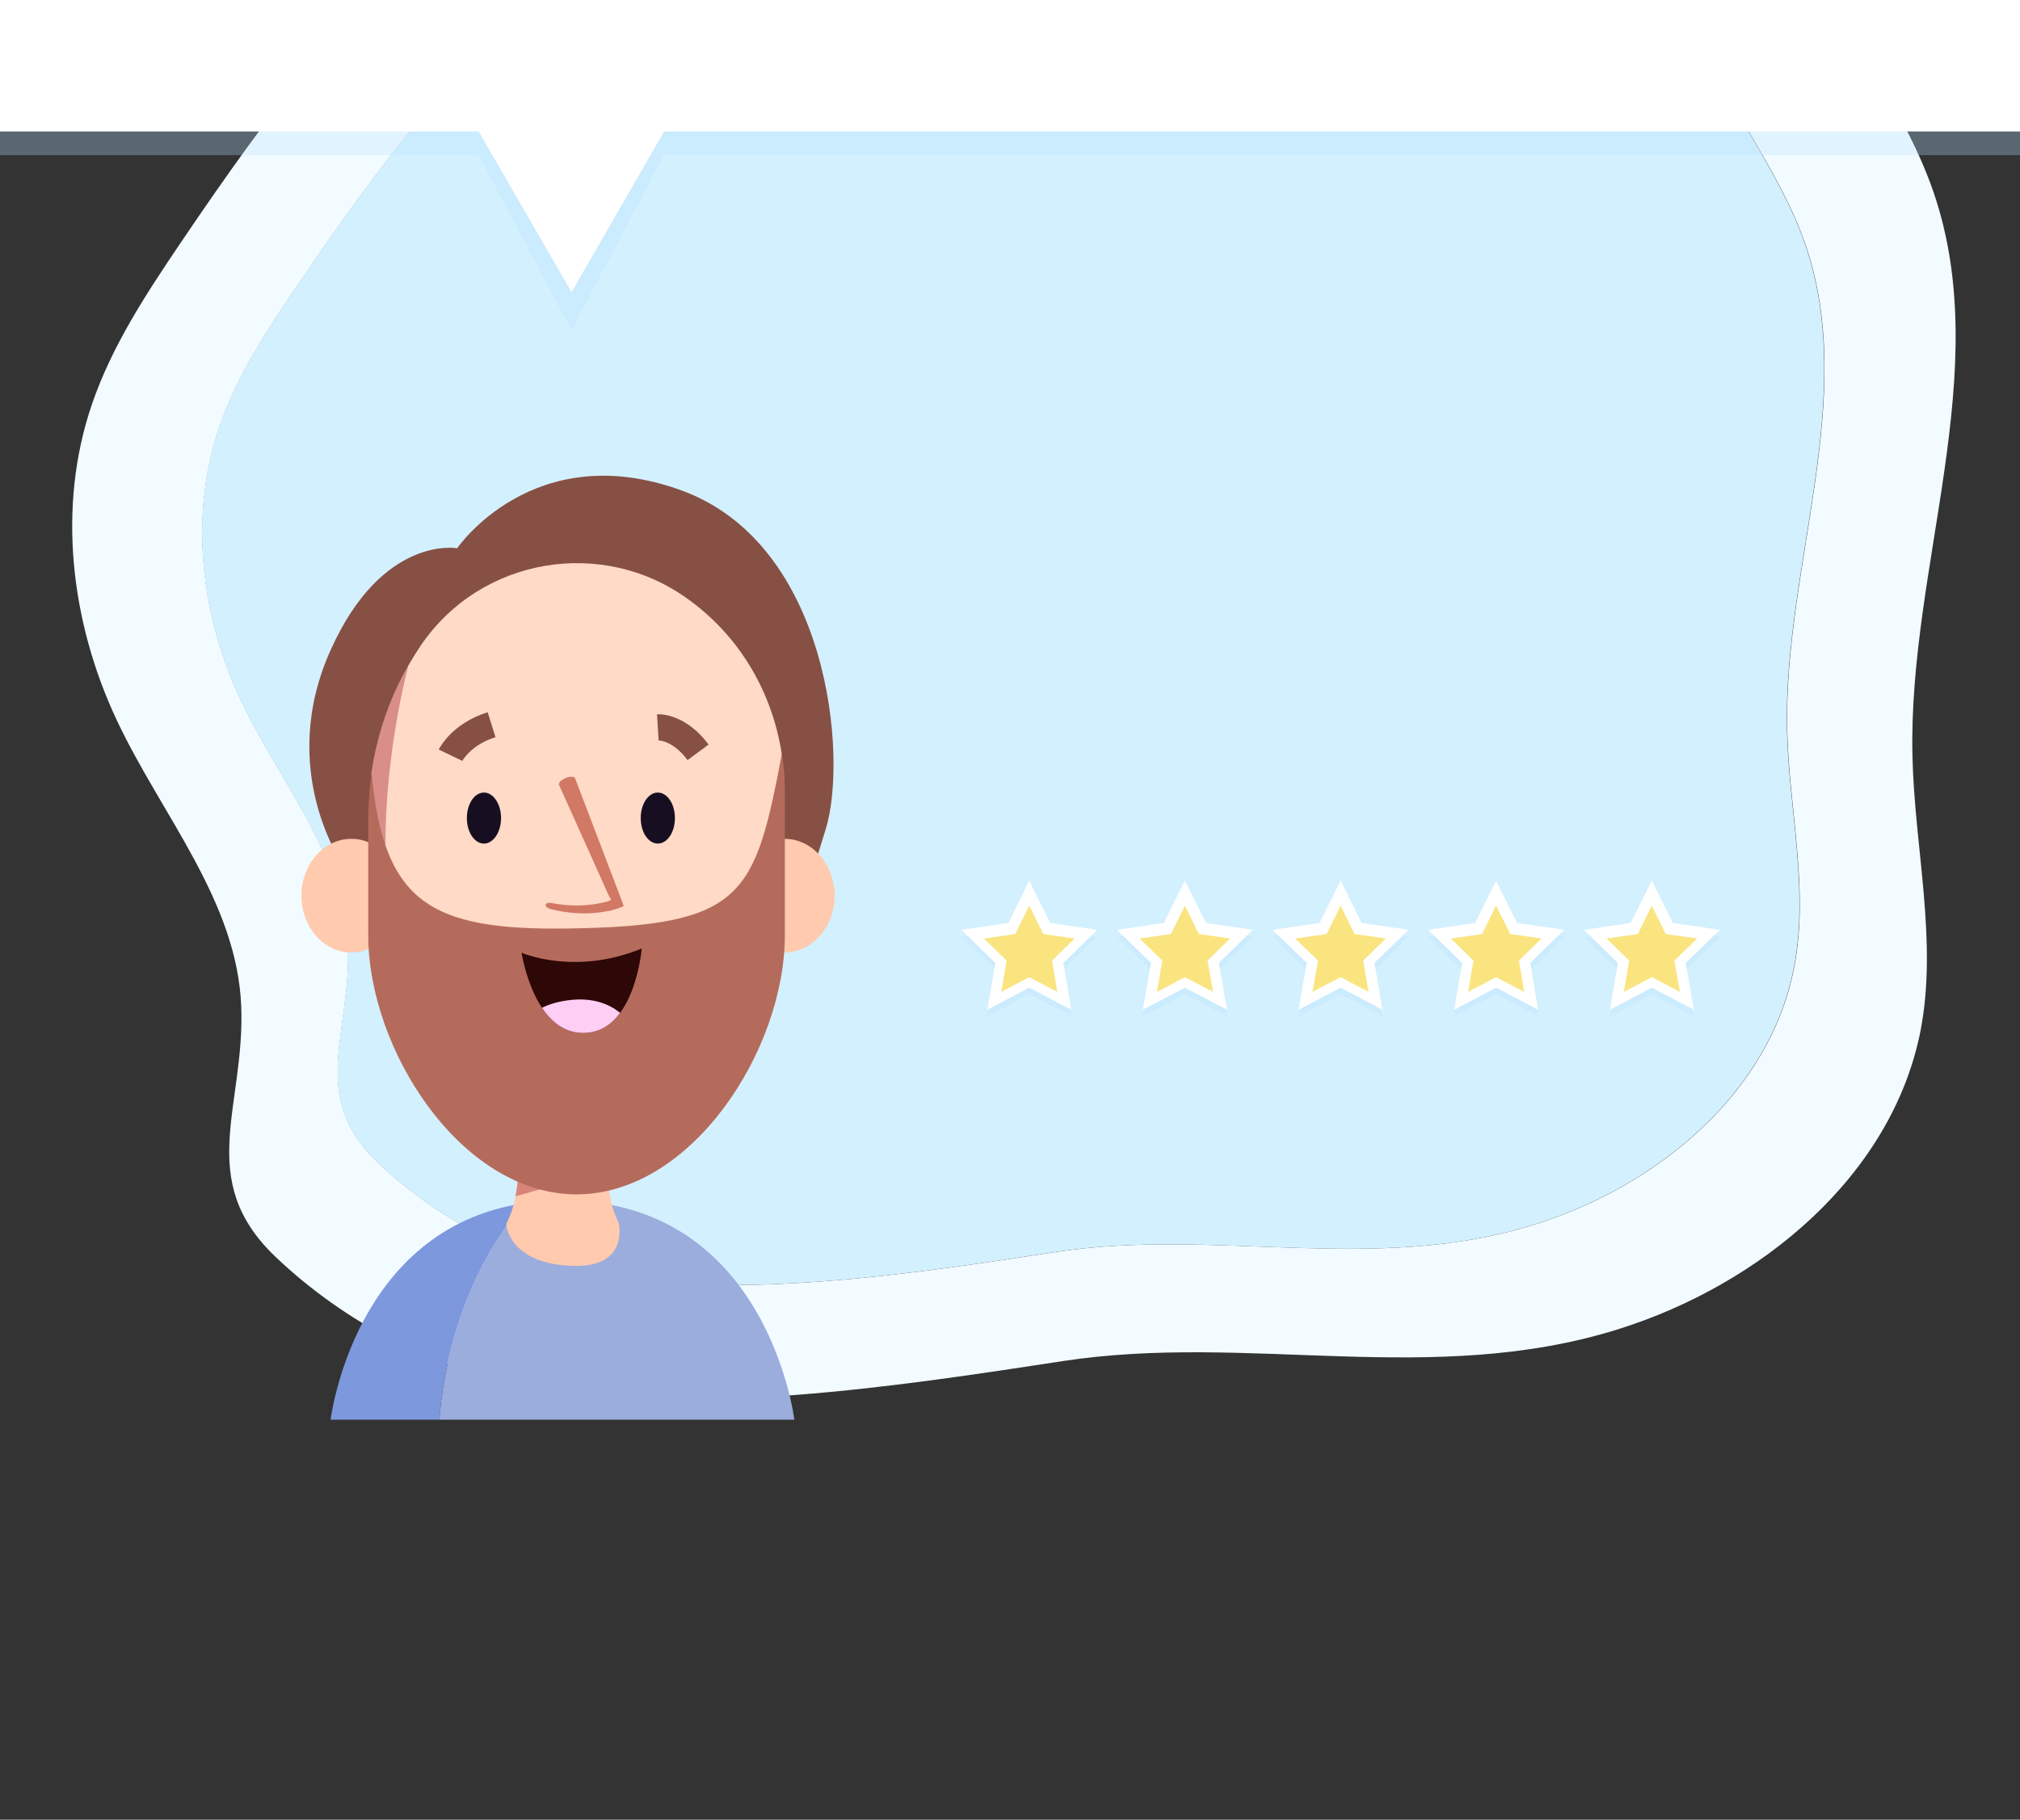 <?xml version="1.0" encoding="utf-8"?>
<!-- Generator: Adobe Illustrator 24.0.2, SVG Export Plug-In . SVG Version: 6.00 Build 0)  -->
<svg version="1.1" id="Layer_1" xmlns="http://www.w3.org/2000/svg" xmlns:xlink="http://www.w3.org/1999/xlink" x="0px" y="0px"
	 viewBox="0 0 768 692" style="enable-background:new 0 0 768 692;" xml:space="preserve">
<rect x="0" y="0" width="768" height="692" fill="#333333" stroke="none"/>
<style type="text/css">
	.st0{fill:#F2FBFF;}
	.st1{fill:#D3F0FE;}
	.st2{opacity:0.3;fill:#B9E0FE;enable-background:new    ;}
	.st3{fill:#FFFFFF;}
	.st4{fill:#FAE47F;}
	.st5{fill:#875044;}
	.st6{fill:#9BADDD;}
	.st7{fill:#7E98DD;}
	.st8{fill:#FFCAAD;}
	.st9{opacity:0.4;clip-path:url(#SVGID_5_);fill:#A11D30;enable-background:new    ;}
	.st10{clip-path:url(#SVGID_11_);}
	.st11{opacity:0.4;clip-path:url(#SVGID_12_);fill:#A11D30;enable-background:new    ;}
	.st12{fill:#FFDAC6;}
	.st13{opacity:0.4;clip-path:url(#SVGID_14_);fill:#A11D30;enable-background:new    ;}
	.st14{fill:#B56B5B;}
	.st15{fill:#170F21;}
	.st16{fill:none;stroke:#875044;stroke-width:9.945;stroke-linejoin:round;stroke-miterlimit:10;}
	.st17{fill:#2E0707;}
	.st18{clip-path:url(#SVGID_16_);fill:#FFCEF5;}
	.st19{fill:#D17964;}
</style>
<path class="st0" d="M735.1,73c-5.7-16.6-14.5-31.9-23.3-47.1c-1.5-2.6-3-5.3-4.6-7.9c-24.5,0-50.4,0.1-77.1,0.1
	c6.4,2.1,12.4,5.1,17.7,9.5c8,6.6,13.3,15.8,18.5,24.8c7.6,13.1,15.2,26.3,20.1,40.5c20.2,58.6-8.2,122.3-6.9,184.3
	c0.6,30.2,8.4,60.7,2.7,90.4c-9.1,48.1-52.3,83.6-98.8,98.1c-60.8,19-121.1,1.1-181.9,10.4c-54,8.3-120.4,18.4-174.6,8.5
	c-31.1-5.7-60.4-20.8-83.3-42.6c-26.6-25.3-9.9-49.3-11.3-82.3c-1.4-34.3-26-62.4-40.7-93.4c-15.2-32.1-19.7-69.9-8.3-103.6
	c6.5-19.1,17.6-36.1,28.9-52.8c21.7-32.1,44.7-64.1,72-91.4c-21.1,0-41.6,0-61,0C103.4,42,85.6,67.3,68.5,92.6
	c-13.1,19.4-26.1,39.2-33.6,61.3c-13.3,39-8,82.9,9.6,120.2c17,36,45.6,68.6,47.2,108.4c1.6,38.3-17.8,66.1,13.1,95.5
	c26.5,25.2,60.5,42.8,96.6,49.4c63,11.6,140-0.2,202.7-9.8c70.5-10.8,140.5,10,211.1-12.1c53.9-16.9,104.1-58.1,115-113.6
	c6.6-34.4-2.4-69.8-3.1-104.9C725.6,215,758.5,141.1,735.1,73z"/>
<path class="st1" d="M184.1,18.5c-27.3,27.3-50.3,59.3-72,91.4c-11.3,16.7-22.4,33.7-28.9,52.8c-11.4,33.7-6.9,71.5,8.3,103.6
	c14.7,31,39.3,59.1,40.7,93.4c1.4,33-15.3,57,11.3,82.3c22.9,21.8,52.2,36.9,83.3,42.6c54.2,9.9,120.6-0.2,174.6-8.5
	c60.8-9.3,121.1,8.6,181.9-10.4c46.5-14.5,89.7-50,98.8-98.1c5.7-29.7-2.1-60.2-2.7-90.4c-1.3-62,27.1-125.7,6.9-184.3
	c-4.9-14.2-12.5-27.4-20.1-40.5c-5.2-9-10.5-18.2-18.5-24.8c-5.2-4.3-11.2-7.3-17.7-9.5C488.7,18.3,321.3,18.5,184.1,18.5z"/>
<polygon class="st2" points="0,25.9 0,59 182,59 217.3,125.5 252.5,59 770.6,59 770.6,25.9 "/>
<polygon class="st3" points="0,0 0,50 182,50 217.3,111.1 252.5,50 770.6,50 770.6,0 "/>
<g>
	<polygon class="st2" points="391.3,378.1 375.4,386.5 378.4,368.8 365.5,356.2 383.4,353.6 391.3,337.4 399.3,353.6 417.2,356.2 
		404.3,368.8 407.3,386.5 	"/>
	<polygon class="st3" points="391.3,375.6 375.4,384 378.4,366.2 365.5,353.6 383.4,351 391.3,334.9 399.3,351 417.2,353.6 
		404.3,366.2 407.3,384 	"/>
	<polygon class="st4" points="382.7,365.3 374.1,356.9 386,355.2 391.3,344.4 396.7,355.2 408.6,356.9 400,365.3 402,377.2 
		391.3,371.6 380.7,377.2 	"/>
	<polygon class="st2" points="450.5,378.1 434.5,386.5 437.6,368.8 424.7,356.2 442.5,353.6 450.5,337.4 458.5,353.6 476.3,356.2 
		463.4,368.8 466.5,386.5 	"/>
	<polygon class="st3" points="450.5,375.6 434.5,384 437.6,366.2 424.7,353.6 442.5,351 450.5,334.9 458.5,351 476.3,353.6 
		463.4,366.2 466.5,384 	"/>
	<polygon class="st4" points="441.9,365.3 433.3,356.9 445.2,355.2 450.5,344.4 455.8,355.2 467.7,356.9 459.1,365.3 461.2,377.2 
		450.5,371.6 439.9,377.2 	"/>
	<polygon class="st2" points="509.7,378.1 493.7,386.5 496.8,368.8 483.8,356.2 501.7,353.6 509.7,337.4 517.7,353.6 535.5,356.2 
		522.6,368.8 525.6,386.5 	"/>
	<polygon class="st3" points="509.7,375.6 493.7,384 496.8,366.2 483.8,353.6 501.7,351 509.7,334.9 517.7,351 535.5,353.6 
		522.6,366.2 525.6,384 	"/>
	<polygon class="st4" points="501.1,365.3 492.4,356.9 504.4,355.2 509.7,344.4 515,355.2 526.9,356.9 518.3,365.3 520.3,377.2 
		509.7,371.6 499,377.2 	"/>
	<polygon class="st2" points="568.8,378.1 552.9,386.5 555.9,368.8 543,356.2 560.9,353.6 568.8,337.4 576.8,353.6 594.7,356.2 
		581.8,368.8 584.8,386.5 	"/>
	<polygon class="st3" points="568.8,375.6 552.9,384 555.9,366.2 543,353.6 560.9,351 568.8,334.9 576.8,351 594.7,353.6 
		581.8,366.2 584.8,384 	"/>
	<polygon class="st4" points="560.2,365.3 551.6,356.9 563.5,355.2 568.8,344.4 574.2,355.2 586.1,356.9 577.5,365.3 579.5,377.2 
		568.8,371.6 558.2,377.2 	"/>
	<polygon class="st2" points="628,378.1 612.1,386.5 615.1,368.8 602.2,356.2 620,353.6 628,337.4 636,353.6 653.9,356.2 
		640.9,368.8 644,386.5 	"/>
	<polygon class="st3" points="628,375.6 612.1,384 615.1,366.2 602.2,353.6 620,351 628,334.9 636,351 653.9,353.6 640.9,366.2 
		644,384 	"/>
	<polygon class="st4" points="619.4,365.3 610.8,356.9 622.7,355.2 628,344.4 633.3,355.2 645.3,356.9 636.6,365.3 638.7,377.2 
		628,371.6 617.4,377.2 	"/>
</g>
<g>
	<path class="st5" d="M130.6,329.2c0,0-25.7-36.1-4.8-82.2c19.7-43.7,48-38.5,48-38.5s29-42.5,85.3-22S322.3,288,314,315.1
		c-21.1,68.6-11.9,35.2-11.9,35.2s-126.7-2.6-168.4-6.2C135.4,329.7,130.6,329.2,130.6,329.2z"/>
	<path class="st6" d="M213.8,456.5c-5.2,0-10.1,0.4-14.7,1.1c-13.2,15.9-28.7,42.5-32.1,82.3h135C302,539.9,292,456.5,213.8,456.5z"
		/>
	<path class="st7" d="M125.7,539.9H167c3.4-39.8,18.9-66.4,32.1-82.3C134.4,467.3,125.7,539.9,125.7,539.9z"/>
	<g>
		<g>
			<path id="SVGID_1_" class="st8" d="M235.2,411.2c0,0-9.9,34.3,0,53.8c0,0,4.1,16.4-16,16.4c-25.9,0-27.4-16.5-26.5-16.4
				c9.9-19.5,0-53.8,0-53.8l26.5-14.8L235.2,411.2z"/>
		</g>
		<g>
			<defs>
				<path id="SVGID_2_" d="M235.2,411.2c0,0-9.9,34.3,0,53.8c0,0,4.1,16.4-16,16.4c-25.9,0-27.4-16.5-26.5-16.4
					c9.9-19.5,0-53.8,0-53.8l26.5-14.8L235.2,411.2z"/>
			</defs>
			<clipPath id="SVGID_5_">
				<use xlink:href="#SVGID_2_"  style="overflow:visible;"/>
			</clipPath>
			<path class="st9" d="M153.7,270.3c0,0-40.6,174.7,116.6,148.8c157.3-25.9-112.9,46.4-112.9,46.4L84,384.8v-93.4l41.7-31.4
				L153.7,270.3z"/>
		</g>
	</g>
	<g>
		<g>
			<ellipse id="SVGID_3_" class="st8" cx="133.6" cy="340.6" rx="19" ry="21.6"/>
		</g>
		<g>
			<ellipse id="SVGID_4_" class="st8" cx="298.3" cy="340.6" rx="19" ry="21.6"/>
		</g>
		<g>
			<defs>
				<ellipse id="SVGID_6_" cx="133.6" cy="340.6" rx="19" ry="21.6"/>
			</defs>
			<clipPath id="SVGID_8_">
				<use xlink:href="#SVGID_6_"  style="overflow:visible;"/>
			</clipPath>
		</g>
		<g>
			<defs>
				<ellipse id="SVGID_9_" cx="133.6" cy="340.6" rx="19" ry="21.6"/>
			</defs>
			<defs>
				<ellipse id="SVGID_10_" cx="298.3" cy="340.6" rx="19" ry="21.6"/>
			</defs>
			<clipPath id="SVGID_11_">
				<use xlink:href="#SVGID_9_"  style="overflow:visible;"/>
			</clipPath>
			<clipPath id="SVGID_12_" class="st10">
				<use xlink:href="#SVGID_10_"  style="overflow:visible;"/>
			</clipPath>
			<path class="st11" d="M153.7,277.7c0,0-40.6,174.7,116.6,148.8S157.4,473,157.4,473L84,392.3v-93.4l41.7-31.4L153.7,277.7z"/>
		</g>
	</g>
	<g>
		<g>
			<path id="SVGID_7_" class="st12" d="M214,409.1c67.3,2.7,80-51.6,83.2-122.5c-3.4-22.1-14.7-42.4-32.5-56.4
				c-0.8-0.6-1.6-1.3-2.5-1.9c-32.7-24.3-79.5-16.5-102.3,17.3c-2.9,4.3-5.7,9.1-8.2,14.2c-5.3,10.9-8.8,22.5-10.5,34.4
				C145.9,343.1,162,407.1,214,409.1z"/>
		</g>
		<g>
			<defs>
				<path id="SVGID_13_" d="M214,409.1c67.3,2.7,80-51.6,83.2-122.5c-3.4-22.1-14.7-42.4-32.5-56.4c-0.8-0.6-1.6-1.3-2.5-1.9
					c-32.7-24.3-79.5-16.5-102.3,17.3c-2.9,4.3-5.7,9.1-8.2,14.2c-5.3,10.9-8.8,22.5-10.5,34.4C145.9,343.1,162,407.1,214,409.1z"/>
			</defs>
			<clipPath id="SVGID_14_">
				<use xlink:href="#SVGID_13_"  style="overflow:visible;"/>
			</clipPath>
			<path class="st13" d="M155.2,253.4c0,0-55.6,202.1,115.2,173.1c157.1-26.7-112.9,46.4-112.9,46.4l-73.4-80.7v-93.4l41.7-31.4
				L155.2,253.4z"/>
		</g>
	</g>
	<path class="st14" d="M215.6,353.1c-52.1,0.7-69.7-10-74.3-58.9c-0.9,6.1-1.3,12.2-1.3,18.3v43.1c0,43.7,35.4,98.6,79.2,98.6l0,0
		c43.7,0,79.2-54.8,79.2-98.6v-55.1c0-4.7-0.4-9.4-1.1-14C287,340.6,283,352.2,215.6,353.1z"/>
	<path class="st15" d="M190.5,311.1c0,5.3-2.9,9.7-6.5,9.7s-6.5-4.3-6.5-9.7s2.9-9.7,6.5-9.7C187.6,301.4,190.5,305.8,190.5,311.1z
		 M250.1,301.4c-3.6,0-6.5,4.3-6.5,9.7s2.9,9.7,6.5,9.7s6.5-4.3,6.5-9.7S253.7,301.4,250.1,301.4z"/>
	<path class="st16" d="M171.3,287.2c0,0,3.8-7.9,15.6-11.6"/>
	<path class="st16" d="M250.1,276.6c0,0,7.9-0.5,15.3,9.5"/>
	<g>
		<g>
			<path id="XMLID_12_" class="st17" d="M198.3,362.3c0,0,20.1,8.9,45.7-1.6c0,0-2.5,30.1-20.3,32
				C203.2,395,198.3,362.3,198.3,362.3z"/>
		</g>
		<g>
			<defs>
				<path id="SVGID_15_" d="M198.3,362.3c0,0,20.1,8.9,45.7-1.6c0,0-2.5,30.1-20.3,32C203.2,395,198.3,362.3,198.3,362.3z"/>
			</defs>
			<clipPath id="SVGID_16_">
				<use xlink:href="#SVGID_15_"  style="overflow:visible;"/>
			</clipPath>
			<path class="st18" d="M197.6,393.1c0,0,1.4-10.8,19.2-12.8s23.9,10.7,23.9,10.7l-22.8,14.6L197.6,393.1z"/>
		</g>
	</g>
	<g>
		<g>
			<g>
				<path class="st19" d="M209.7,343.4c6.1,1.2,12.3,1.3,18.3,0.1c0.7-0.1,1.5-0.3,2.2-0.5l0.5-0.1l0.3-0.1l0.5-0.2l0.5-0.2l0.2-0.1
					l0.1-0.1v-0.1l-0.5-0.9l-0.1-0.2l-0.2-0.3l-0.5-1.1l-1-2.2l-1.9-4.3l-15.5-34.5c-0.9-1.9,5.4-4.5,6.1-2.5l13.5,35.4l3.6,9.4
					c0.5,1.2,0.8,2.3,1.2,3.3c0,0.1,0.1,0.3,0.1,0.4l-0.4,0.2l-0.8,0.3c-0.5,0.2-1.1,0.4-1.7,0.6l-1.7,0.5c-0.3,0.1-0.6,0.1-0.9,0.2
					l-0.6,0.1c-0.8,0.1-1.6,0.3-2.4,0.4c-6.5,0.9-13.1,0.4-19.3-1.2C206.5,344.8,207.1,342.9,209.7,343.4z"/>
			</g>
		</g>
	</g>
</g>
</svg>
